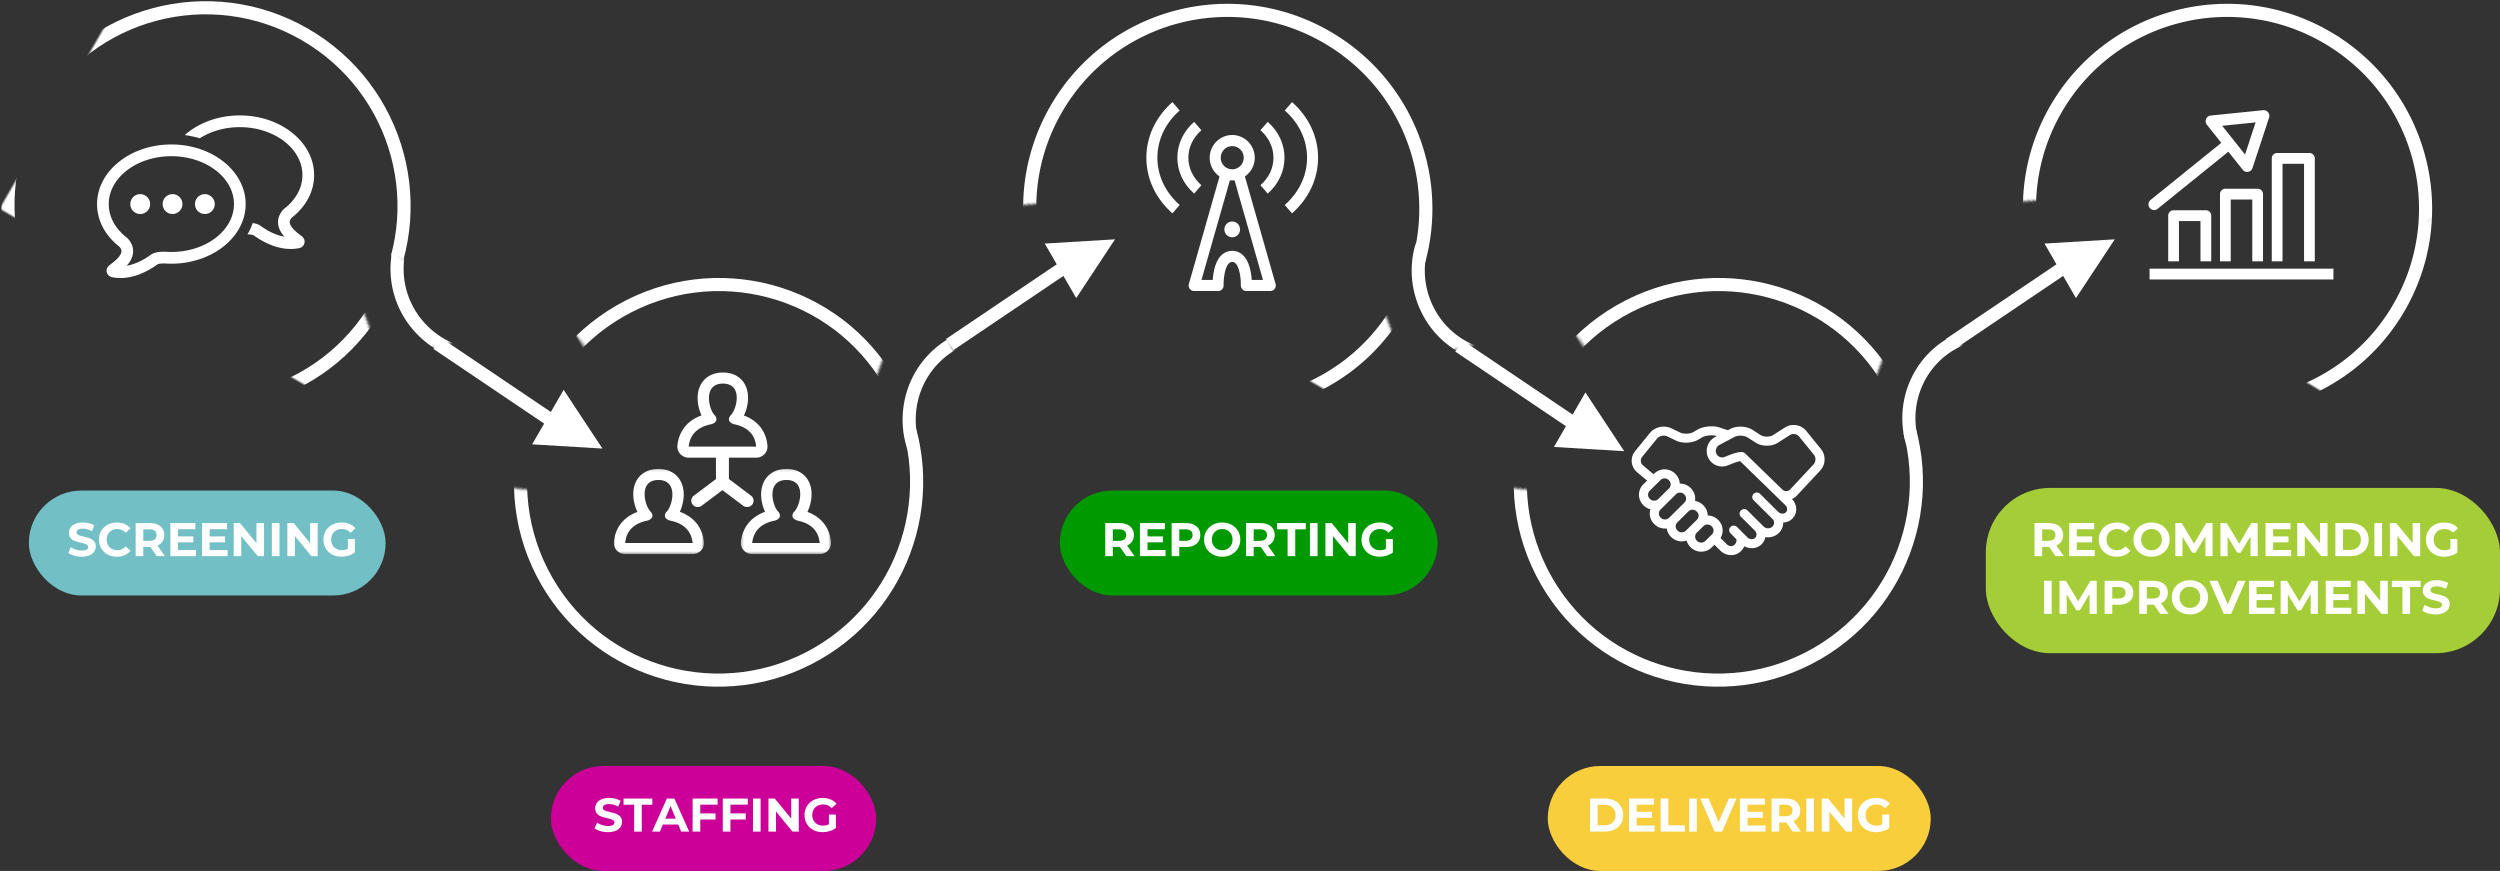 <svg width="953" height="332" xmlns="http://www.w3.org/2000/svg" xmlns:xlink="http://www.w3.org/1999/xlink"><rect width="100%" height="100%" fill="#333333" stroke="none"/><defs><path id="a" d="M0 .12h34.362v32.466H0z"/><path id="c" d="M.243.12h34.361v32.466H.244z"/><path d="M243.29 61.312l1.63 19.577 71.03 76.166 45.406-37.894-39.25-53.355-76.045-2.207c-15.194-1.949-23.14-2.924-23.838-2.924-.458 0-7.14 6.573-20.045 19.719-4.486 4.57-12.908 13.212-25.265 25.926l-3.96 25.749 10.932 52.801 14.26 28.293c26.961 9.107 42.015 14.16 45.16 15.162 4.719 1.502 60.922 2.91 63.928 2.91 3.007 0 32.049-31.15 34.858-32.784 1.873-1.088 6.173-11.143 12.9-30.163l-39.88-6.39c-69.009-28.078-105.52-43.233-109.534-45.462-6.228-3.46-13.702-9.34-14.622-10.386-4.364-4.967 13.081-19.88 52.335-44.738z" id="e"/><path id="g" d="M325.275 138.523l8.697 3.983 27.39-24.835-20-28.874-17.979 16.4z"/><path d="M436.894-42.507l3.862 19.71 69.299 75.167 45.405-37.895-39.25-53.355-76.044-2.206c-15.195-1.95-23.141-2.924-23.839-2.924-.458 0-7.14 6.573-20.045 19.718-4.486 4.57-12.908 13.212-25.265 25.927l-3.96 25.748 10.932 52.802 14.26 28.292c26.961 9.107 42.015 14.161 45.16 15.162 4.719 1.502 60.922 2.91 63.928 2.91 3.007 0 32.049-31.15 34.858-32.783 1.873-1.089 6.173-11.143 12.9-30.163l-39.88-6.39c-69.253-28.99-105.886-44.6-109.9-46.829-6.228-3.46-13.702-9.339-14.622-10.386-4.364-4.966 13.036-19.135 52.201-42.505z" id="i"/><path id="k" d="M519.379 94.428l8.697-6.017 27.39-14.834V42.702l-44.979-.6z"/><path d="M624.394 61.312l1.63 19.577 71.03 76.166 45.406-37.894-39.25-53.355-76.044-2.207c-15.195-1.949-23.141-2.924-23.839-2.924-.458 0-7.14 6.573-20.045 19.719-4.486 4.57-12.908 13.212-25.265 25.926l-3.96 25.749 10.932 52.801 14.26 28.293c26.961 9.107 42.015 14.16 45.16 15.162 4.719 1.502 60.922 2.91 63.928 2.91 3.007 0 32.049-31.15 34.858-32.784 1.873-1.088 6.173-11.143 12.9-30.163l-39.88-6.39c-69.009-28.078-105.52-43.233-109.534-45.462-6.228-3.46-13.702-9.34-14.622-10.386-4.364-4.967 13.081-19.88 52.335-44.738z" id="m"/><path id="o" d="M706.379 138.523l8.697-16.017 27.39-4.835V72.797l-37.979 32.4z"/><path d="M817.998-42.507l3.862 19.71 58.729 70.64 37.105 41.797 18.87-75.165-39.25-53.355-76.044-2.206c-15.195-1.95-23.141-2.924-23.839-2.924-.458 0-7.14 6.573-20.045 19.718-4.486 4.57-12.908 13.212-25.264 25.927l-3.96 25.748 10.931 52.802 14.26 28.292c26.962 9.107 42.015 14.161 45.16 15.162 4.719 1.502 60.922 2.91 63.928 2.91 3.007 0 32.049-31.15 34.858-32.783 1.117-.649-14.347-26.805-39.75-42.167-38.54-23.307-93.501-39.199-97.13-41.215-6.228-3.46-13.702-9.339-14.621-10.386-4.365-4.966 13.036-19.135 52.2-42.505z" id="q"/><path d="M59.413-17.27l61.142 68.64 45.405-37.895-39.25-53.355-76.044-2.206c-15.195-1.95-23.141-2.924-23.839-2.924-.458 0-7.14 6.573-20.045 19.718C2.296-20.722-6.126-12.08-18.483.635l-3.96 25.748 10.932 52.802 14.26 28.292c26.961 9.107 42.015 14.161 45.16 15.162 4.719 1.502 60.922 2.91 63.928 2.91 3.007 0 32.049-31.15 34.858-32.783 1.873-1.089 6.173-11.143 12.9-30.163l-39.88-6.39C73.43 36.879 48.28 26.097 44.265 23.868c-6.227-3.46 9.386-13.617 8.466-14.664-4.364-4.967-2.137-13.791 6.682-26.474z" id="s"/><path id="u" d="M149.879 113.428l8.697-43.017 2.39 4.166 2-29.875-41.979 21.4z"/></defs><g transform="translate(11 38)" fill="none" fill-rule="evenodd"><g transform="translate(223 140.63)"><mask id="b" fill="#fff"><use xlink:href="#a"/></mask><path d="M4.324 28.362c.515-6.033 5.221-7.909 8.585-8.56l-.014-.005c2.623-.911 1.729-2.569 1.322-3.185-.073-.07-.15-.14-.222-.207-2.34-2.365-4.694-12.06 2.986-12.06 7.687 0 5.468 9.695 3.17 12.06l-.225.207c-.396.616-1.265 2.274 1.352 3.184 3.379.638 8.153 2.504 8.76 8.566H4.324zM25.15 16.471c1.454-3.12 2.165-7.533.615-11.057C24.285 2.05 21.083.121 16.98.121c-4.093 0-7.276 1.921-8.733 5.275-1.538 3.543-.77 7.984.738 11.116C3.7 18.467.483 22.532.016 28.01a4.157 4.157 0 0 0 1.126 3.21 4.37 4.37 0 0 0 3.182 1.365h25.714c1.22 0 2.384-.503 3.203-1.387a4.166 4.166 0 0 0 1.1-3.248c-.55-5.493-3.846-9.554-9.191-11.48z" fill="#FFF" mask="url(#b)"/></g><g transform="translate(271.176 140.63)"><mask id="d" fill="#fff"><use xlink:href="#c"/></mask><path d="M4.566 28.362c.608-6.062 5.381-7.928 8.761-8.566 2.616-.91 1.748-2.568 1.351-3.184l-.226-.207c-2.297-2.365-4.515-12.06 3.171-12.06 7.68 0 5.326 9.695 2.986 12.06-.07.068-.148.138-.221.207-.408.616-1.3 2.274 1.322 3.185l-.014.005c3.364.651 8.07 2.527 8.585 8.56H4.566zm21.052-11.85c1.508-3.132 2.277-7.573.738-11.116C24.899 2.042 21.717.121 17.623.121c-4.102 0-7.304 1.928-8.784 5.294-1.549 3.523-.837 7.936.617 11.056C4.11 18.397.813 22.458.264 27.95a4.161 4.161 0 0 0 1.1 3.248 4.367 4.367 0 0 0 3.202 1.387h25.715c1.21 0 2.362-.495 3.183-1.365a4.166 4.166 0 0 0 1.126-3.21c-.468-5.478-3.686-9.544-8.972-11.5z" fill="#FFF" mask="url(#d)"/></g><path d="M260.293 123.676c2.617-.911 1.748-2.567 1.352-3.185a18.113 18.113 0 0 1-.226-.207c-2.298-2.365-4.515-12.06 3.17-12.06 7.68 0 5.327 9.695 2.987 12.06-.071.07-.149.14-.223.207-.407.618-1.3 2.275 1.323 3.186l-.015.005c3.365.652 8.071 2.527 8.587 8.56h-25.716c.607-6.063 5.381-7.929 8.761-8.566m-8.76 12.79h10.387v8.14l-8.438 6.35a2.376 2.376 0 0 0-.449 3.386c.486.618 1.218.94 1.958.94a2.49 2.49 0 0 0 1.506-.502l7.894-5.94 7.893 5.94c.45.338.98.5 1.506.5.74 0 1.472-.321 1.958-.94a2.374 2.374 0 0 0-.448-3.384l-8.439-6.351v-8.14h10.387a4.358 4.358 0 0 0 3.18-1.364 4.163 4.163 0 0 0 1.127-3.211c-.467-5.477-3.685-9.544-8.97-11.5 1.508-3.13 2.276-7.571.737-11.115-1.455-3.353-4.639-5.275-8.732-5.275-4.103 0-7.305 1.93-8.785 5.294-1.549 3.525-.837 7.937.617 11.057-5.345 1.926-8.642 5.986-9.192 11.479a4.164 4.164 0 0 0 1.1 3.249 4.37 4.37 0 0 0 3.202 1.386" fill="#FFF"/><g fill="#FFF"><path d="M444.2 35.797l2.768-3.19c-3.2-2.82-4.96-6.543-4.96-10.484 0-3.94 1.76-7.662 4.959-10.483l-2.768-3.188c-4.123 3.638-6.393 8.494-6.393 13.672 0 5.18 2.271 10.035 6.394 13.673m28.053-27.345l-2.767 3.188c3.198 2.821 4.96 6.543 4.96 10.484 0 3.94-1.762 7.663-4.96 10.484l2.767 3.189c4.125-3.638 6.395-8.494 6.395-13.673s-2.27-10.035-6.395-13.672"/><path d="M430.202 22.124c0-6.781 3.017-13.178 8.498-18.011L435.933.925c-6.406 5.65-9.933 13.178-9.933 21.2 0 8.021 3.527 15.55 9.933 21.2l2.767-3.188c-5.48-4.833-8.498-11.23-8.498-18.013m51.314-21.2l-2.767 3.188c5.48 4.834 8.497 11.231 8.497 18.012 0 6.783-3.017 13.18-8.497 18.013l2.767 3.188c6.405-5.65 9.932-13.18 9.932-21.201 0-8.02-3.527-15.55-9.932-21.2M458.725 46.44a2.995 2.995 0 0 0-2.986 3.007c0 1.663 1.336 3.01 2.986 3.01 1.648 0 2.984-1.347 2.984-3.01 0-1.662-1.336-3.008-2.984-3.008"/><path d="M466.153 68.702c-.171-2.603-.817-6.835-3.124-9.225-1.169-1.212-2.657-1.851-4.304-1.851-1.648 0-3.136.64-4.306 1.85-2.306 2.391-2.95 6.623-3.122 9.226h-4.288L457.84 30.73a8.717 8.717 0 0 0 1.767 0l10.832 37.972h-4.287zm-7.428-50.996c2.415 0 4.38 1.982 4.38 4.417 0 2.436-1.965 4.417-4.38 4.417-2.417 0-4.382-1.98-4.382-4.417 0-2.435 1.965-4.417 4.382-4.417zm4.838 11.559a8.67 8.67 0 0 0 3.745-7.142c0-4.77-3.85-8.653-8.583-8.653-4.734 0-8.585 3.883-8.585 8.653a8.667 8.667 0 0 0 3.746 7.142l-11.685 40.97a2.128 2.128 0 0 0 .34 1.859 2.093 2.093 0 0 0 1.678.844h9.124c.567 0 1.11-.23 1.506-.64.396-.41.61-.964.595-1.536-.043-1.582.229-6.51 1.986-8.331.38-.395.78-.569 1.295-.569.514 0 .912.174 1.291.567 1.562 1.613 2.05 5.97 1.991 8.333a2.123 2.123 0 0 0 .594 1.536c.395.41.939.64 1.506.64h9.123c.66 0 1.281-.312 1.678-.844.397-.53.524-1.22.34-1.86l-11.685-40.97z"/></g><path d="M831.92 61.61V44.203c0-1.14-.917-2.063-2.047-2.063h-12.307a2.054 2.054 0 0 0-2.046 2.063V61.61h4.094V46.265h8.21V61.61h4.097zm19.738 0V36.006c0-1.14-.916-2.063-2.046-2.063h-12.307c-1.13 0-2.046.923-2.046 2.063V61.61h4.095V38.07h8.21v23.54h4.094zm7.435-37.168h8.211V61.61h4.093V22.379a2.054 2.054 0 0 0-2.047-2.063h-12.304c-1.13 0-2.049.924-2.049 2.063v39.232h4.096V24.44zM808.41 68.53h70.095v-4.125h-70.094zm40.427-59.873l-4.02 12.245-4.359-5.472s0-.002-.002-.003l-.002-.002-4.359-5.473 12.742-1.295zm-38.685 33.414c.473 0 .949-.156 1.345-.477l26.949-21.765 5.491 6.895a2.146 2.146 0 0 0 2.06.777 2.155 2.155 0 0 0 1.661-1.452l6.308-19.203a2.184 2.184 0 0 0-.364-2.036 2.143 2.143 0 0 0-1.896-.8l-19.982 2.032a2.155 2.155 0 0 0-1.77 1.317 2.182 2.182 0 0 0 .307 2.194l5.492 6.895-26.948 21.765a2.178 2.178 0 0 0-.331 3.047 2.14 2.14 0 0 0 1.678.81zm-129.804 96.931l-8.923 9.56c-.4.428-.94.664-1.52.664a2.08 2.08 0 0 1-1.453-.593l-4.134-4.015-.36-.352-.008-.006-9.645-9.37c-.396-.385-.934-.58-1.597-.58-1.434 0-3.756.872-4.433 1.139l-1.977.78c-1.112.439-2.501-.144-2.969-1.211l-.073-.166c-.502-1.148.014-2.614 1.126-3.204l5.828-3.095c.573-.303 1.392-.477 2.247-.477 1.047 0 2.07.255 2.737.684l3.089 1.986c1.155.744 2.663 1.153 4.245 1.153 1.576 0 3.08-.407 4.233-1.146l4.573-2.93a2.53 2.53 0 0 1 1.373-.385c.83 0 1.608.348 2.084.934l5.683 6.992c.81.997.752 2.697-.126 3.638zm-10.594 18.315c-.745.713-2.09.606-2.94-.23l-6.875-6.838a1.736 1.736 0 0 0-.896-.475 1.755 1.755 0 0 0-1.56.469 1.702 1.702 0 0 0-.007 2.43l6.87 6.832a.358.358 0 0 0 .019.018l.32.318c.4.398.613.92.602 1.47-.012.55-.249 1.061-.717 1.488-.897.82-2.385.79-3.249-.067l-5.446-5.408-.768-.762a1.743 1.743 0 0 0-.272-.22 1.739 1.739 0 0 0-.843-.275c-.038-.002-.075-.01-.112-.01-.046 0-.092.008-.138.012-.065.005-.13.007-.194.02a1.714 1.714 0 0 0-.565.218c-.02.011-.04.018-.06.03-.015.01-.028.025-.042.036-.08.055-.16.113-.23.184a1.67 1.67 0 0 0-.265.345c-.254.425-.306.93-.159 1.391.081.254.216.493.418.695l5.267 5.231c.433.432.68 1.007.674 1.579-.006.487-.192.93-.525 1.246-.766.732-2.125.635-2.967-.208l-3.956-3.96a1.736 1.736 0 0 0-.206-.168c-.02-.016-.04-.036-.062-.051-.06-.04-.125-.069-.189-.1-.038-.02-.074-.044-.112-.06-.052-.021-.105-.033-.158-.047-.055-.018-.108-.039-.164-.05-.04-.008-.08-.007-.119-.014-.07-.008-.142-.02-.214-.02-.03 0-.06.006-.09.008-.08.003-.162.006-.242.02-.024.006-.048.016-.072.022-.085.019-.169.04-.25.071-.023.01-.045.024-.068.034-.08.037-.16.073-.235.122-.04.025-.076.06-.115.09-.052.04-.107.077-.156.124 0 0 0 .002-.002.003 0 0-.002 0-.003.002-.05.05-.09.106-.134.16-.028.035-.062.068-.087.105-.043.062-.074.13-.108.196-.016.034-.04.066-.054.102-.028.067-.044.136-.063.205-.011.038-.027.073-.035.112-.013.063-.015.128-.02.193-.005.045-.014.089-.015.135 0 .057.01.113.015.169.005.054.005.108.015.16.01.053.03.104.044.156.017.055.027.11.05.163.022.057.055.111.085.166.023.044.041.092.07.134.042.065.095.122.147.182.025.028.044.06.072.087l.002.003.002.002.042.044 2.026 2.042c.411.415.271 1.476-.53 2.274a1.854 1.854 0 0 1-1.318.523h-.002c-.59 0-1.175-.246-1.608-.675l-2.416-2.39a5.533 5.533 0 0 0 .808-2.883c0-1.5-.587-2.907-1.657-3.965l-.124-.122a5.646 5.646 0 0 0-3.915-1.633 5.548 5.548 0 0 0-1.65-3.875l-.13-.129a5.635 5.635 0 0 0-3.059-1.553 5.534 5.534 0 0 0-1.578-4.841l-.128-.128a5.658 5.658 0 0 0-4.005-1.637c-.032 0-.064.005-.096.005a5.55 5.55 0 0 0-1.64-3.666l-.13-.127a5.656 5.656 0 0 0-4.005-1.638 5.66 5.66 0 0 0-4.004 1.637l-.224.222-4.056-3.425c-.923-.778-1.06-2.228-.3-3.163l5.684-6.993c.848-1.044 2.66-1.446 3.878-.86l3.39 1.629c2.461 1.182 6.213 1.003 8.546-.41l1.193-.721c1.42-.858 4.048-1.158 5.626-.641l.16.051-.705.374c-2.684 1.425-3.883 4.834-2.673 7.597l.072.166c.915 2.09 3.009 3.44 5.334 3.44.729 0 1.438-.134 2.111-.399l1.977-.78c1.27-.5 2.247-.753 2.774-.849.622.606 1.729 1.68 2.859 2.778l6.793 6.6 7.572 7.387c.442.431.694 1.004.69 1.571-.001.329-.09.8-.495 1.188zm-33.792 10.913l-.127-.124a2.152 2.152 0 0 1 0-3.063l2.5-2.474c.41-.406.96-.63 1.548-.63.588 0 1.138.224 1.55.633l.126.124c.41.406.637.95.637 1.531 0 .582-.227 1.125-.637 1.533l-2.5 2.471c-.821.812-2.273.814-3.097 0zm-7.428-3.922l-.126-.123a2.15 2.15 0 0 1-.01-3.049l4.259-4.215a2.181 2.181 0 0 1 1.531-.617c.588 0 1.137.224 1.547.629l.13.128a2.152 2.152 0 0 1 0 3.063l-4.232 4.187c-.822.812-2.27.816-3.1-.003zm-6.404-4.896l-.127-.127a2.15 2.15 0 0 1-.001-3.062l1.464-1.45c.031-.029.065-.055.095-.085l4.125-4.08c.03-.03.054-.06.082-.091l.107-.107c.41-.405.96-.628 1.548-.628a2.18 2.18 0 0 1 1.546.628l.13.128c.41.406.637.95.637 1.532a2.14 2.14 0 0 1-.638 1.532l-.883.874c-.01.01-.022.017-.032.027l-4.23 4.188-.026.027-.7.693c-.822.814-2.278.814-3.097.001zm-4.25-7.281a2.154 2.154 0 0 1 0-3.063l4.125-4.082c.411-.406.96-.63 1.547-.63.589 0 1.137.224 1.548.63l.129.127a2.15 2.15 0 0 1 .04 3.015l-4.208 4.165c-.829.773-2.243.766-3.054-.037l-.127-.125zm65.3-18.921l-5.682-6.992c-1.129-1.389-2.92-2.218-4.79-2.218a6.033 6.033 0 0 0-3.264.937l-4.572 2.93c-1.18.757-3.518.755-4.697-.003l-3.086-1.986c-1.245-.8-2.89-1.24-4.632-1.24-1.452 0-2.796.306-3.89.886l-.903.48-3.288-1.077c-2.521-.823-6.267-.395-8.53.975l-1.193.722c-1.327.803-3.814.922-5.214.249l-3.39-1.63c-2.68-1.288-6.24-.498-8.105 1.798l-5.683 6.994c-1.941 2.385-1.604 5.944.753 7.932l3.847 3.248-1.437 1.422a5.568 5.568 0 0 0 .003 7.927l.125.124a5.62 5.62 0 0 0 2.577 1.452 5.566 5.566 0 0 0 1.416 5.576l.129.127a5.655 5.655 0 0 0 4.684 1.592 5.554 5.554 0 0 0 1.597 3.183l.125.123a5.652 5.652 0 0 0 4.005 1.637c.639 0 1.26-.11 1.845-.308a5.56 5.56 0 0 0 1.449 2.467l.127.126a5.655 5.655 0 0 0 4.004 1.636c1.516 0 2.939-.58 4.006-1.637l1.01-.999 2.294 2.268a5.83 5.83 0 0 0 4.065 1.681h.007c1.441-.002 2.783-.548 3.776-1.536a6.045 6.045 0 0 0 1.265-1.84c.881.489 1.858.74 2.826.74 1.355 0 2.691-.483 3.713-1.456a5.086 5.086 0 0 0 1.496-2.783 5.94 5.94 0 0 0 5.01-1.457 5.398 5.398 0 0 0 1.782-3.896c.002-.06-.005-.12-.006-.18 1.253-.059 2.47-.515 3.412-1.412a5.028 5.028 0 0 0 1.557-3.643c.01-1.443-.586-2.868-1.63-3.938a5.557 5.557 0 0 0 1.884-1.318l8.923-9.56c2.063-2.21 2.187-5.779.28-8.123z" fill="#FFF"/><g fill="#FFF"><path d="M103.422 51.573c-1.14-.863-3.805-2.884-3.972-4.74-.035-.382.008-.978.737-1.824 5.518-4.308 8.554-10.083 8.554-16.286C108.74 16.193 96.037 6 80.42 6c-8.324 0-15.82 2.895-21.007 7.496 1.978.26 3.894.67 5.734 1.215 4.143-2.643 9.468-4.24 15.272-4.24 13.16 0 23.867 8.189 23.867 18.252 0 4.84-2.477 9.409-6.975 12.864a2.249 2.249 0 0 0-.285.262c-1.88 2.048-2.132 4.06-2.013 5.385.176 1.963 1.217 3.644 2.423 4.993-3.613-.623-6.899-2.53-9.176-4.175-.719-.521-1.718-.854-2.94-1.027a23.902 23.902 0 0 1-1.98 4.33h.032c1.46 0 2.147.237 2.285.325 4.734 3.42 9.625 5.227 14.145 5.227 1.047 0 2.091-.096 3.07-.279 1.04-.18 1.861-.864 2.142-1.788.274-.91 0-1.873-.733-2.572a12.14 12.14 0 0 0-.86-.695"/><path d="M54.32 58.044c-.636 0-1.268-.023-1.893-.062-.058-.003-.12-.002-.177-.003-.2-.01-.509-.023-.885-.023-2.172 0-3.816.394-4.883 1.168-2.283 1.646-5.567 3.554-9.18 4.176 1.207-1.35 2.246-3.03 2.423-4.991.119-1.327-.132-3.338-2.01-5.387a2.385 2.385 0 0 0-.286-.26c-4.499-3.457-6.975-8.025-6.975-12.867 0-10.063 10.706-18.25 23.865-18.25 13.162 0 23.87 8.187 23.87 18.25 0 10.062-10.708 18.25-23.87 18.25m0-40.974C38.704 17.071 26 27.266 26 39.795c0 6.203 3.035 11.98 8.553 16.286.727.846.77 1.443.736 1.824-.166 1.858-2.834 3.879-3.973 4.742-.4.302-.7.542-.853.69-.738.702-1.012 1.666-.738 2.575.278.922 1.097 1.608 2.108 1.783a16.86 16.86 0 0 0 3.104.285c4.516 0 9.407-1.806 14.142-5.224.142-.091.828-.328 2.286-.328.429 0 .732.021.763.023.079.008.156.012.234.008a35.2 35.2 0 0 0 1.957.057c15.618 0 28.324-10.192 28.324-22.721 0-12.53-12.706-22.724-28.324-22.724"/><path d="M42.447 36.008a3.778 3.778 0 0 0-3.77 3.787 3.779 3.779 0 0 0 3.77 3.787 3.781 3.781 0 0 0 3.773-3.787 3.78 3.78 0 0 0-3.773-3.787m12.324 0a3.778 3.778 0 0 0-3.77 3.787 3.778 3.778 0 0 0 3.77 3.787c2.082 0 3.769-1.696 3.769-3.787s-1.687-3.787-3.769-3.787m12.325 0a3.777 3.777 0 0 0-3.77 3.787 3.778 3.778 0 0 0 3.77 3.787 3.78 3.78 0 0 0 3.77-3.787 3.78 3.78 0 0 0-3.77-3.787"/></g><rect fill="#72BFC5" y="149" width="136" height="40" rx="20"/><path d="M20.167 174.216a10.31 10.31 0 0 1-2.889-.405c-.93-.27-1.677-.621-2.241-1.053l.99-2.196c.54.396 1.182.714 1.926.954s1.488.36 2.232.36c.828 0 1.44-.123 1.836-.369.396-.246.594-.573.594-.981 0-.3-.117-.549-.351-.747a2.66 2.66 0 0 0-.9-.477c-.366-.12-.861-.252-1.485-.396-.96-.228-1.746-.456-2.358-.684a3.831 3.831 0 0 1-1.575-1.098c-.438-.504-.657-1.176-.657-2.016 0-.732.198-1.395.594-1.989.396-.594.993-1.065 1.791-1.413.798-.348 1.773-.522 2.925-.522.804 0 1.59.096 2.358.288.768.192 1.44.468 2.016.828l-.9 2.214c-1.164-.66-2.328-.99-3.492-.99-.816 0-1.419.132-1.809.396-.39.264-.585.612-.585 1.044 0 .432.225.753.675.963.45.21 1.137.417 2.061.621.96.228 1.746.456 2.358.684a3.905 3.905 0 0 1 1.575 1.08c.438.492.657 1.158.657 1.998a3.44 3.44 0 0 1-.603 1.971c-.402.594-1.005 1.065-1.809 1.413-.804.348-1.782.522-2.934.522zm13.374 0c-1.284 0-2.445-.279-3.483-.837a6.247 6.247 0 0 1-2.448-2.322c-.594-.99-.891-2.109-.891-3.357 0-1.248.297-2.367.891-3.357a6.247 6.247 0 0 1 2.448-2.322c1.038-.558 2.205-.837 3.501-.837 1.092 0 2.079.192 2.961.576a5.93 5.93 0 0 1 2.223 1.656l-1.872 1.728c-.852-.984-1.908-1.476-3.168-1.476-.78 0-1.476.171-2.088.513a3.647 3.647 0 0 0-1.431 1.431c-.342.612-.513 1.308-.513 2.088s.171 1.476.513 2.088a3.647 3.647 0 0 0 1.431 1.431c.612.342 1.308.513 2.088.513 1.26 0 2.316-.498 3.168-1.494l1.872 1.728a5.835 5.835 0 0 1-2.232 1.674c-.888.384-1.878.576-2.97.576zM48.733 174l-2.43-3.51h-2.682V174h-2.916v-12.6h5.454c1.116 0 2.085.186 2.907.558.822.372 1.455.9 1.899 1.584.444.684.666 1.494.666 2.43 0 .936-.225 1.743-.675 2.421-.45.678-1.089 1.197-1.917 1.557l2.826 4.05h-3.132zm-.054-8.028c0-.708-.228-1.251-.684-1.629-.456-.378-1.122-.567-1.998-.567h-2.376v4.392h2.376c.876 0 1.542-.192 1.998-.576.456-.384.684-.924.684-1.62zm15.012 5.688V174h-9.756v-12.6h9.522v2.34h-6.624v2.736h5.85v2.268h-5.85v2.916h6.858zm12.078 0V174h-9.756v-12.6h9.522v2.34h-6.624v2.736h5.85v2.268h-5.85v2.916h6.858zm13.878-10.26V174h-2.394l-6.282-7.65V174h-2.88v-12.6h2.412l6.264 7.65v-7.65h2.88zm2.988 0h2.916V174h-2.916v-12.6zm17.46 0V174h-2.394l-6.282-7.65V174h-2.88v-12.6h2.412l6.264 7.65v-7.65h2.88zm11.502 6.102h2.664v5.112a7.611 7.611 0 0 1-2.376 1.188c-.9.276-1.806.414-2.718.414-1.308 0-2.484-.279-3.528-.837a6.23 6.23 0 0 1-2.457-2.322c-.594-.99-.891-2.109-.891-3.357 0-1.248.297-2.367.891-3.357a6.2 6.2 0 0 1 2.475-2.322c1.056-.558 2.244-.837 3.564-.837 1.104 0 2.106.186 3.006.558.9.372 1.656.912 2.268 1.62l-1.872 1.728c-.9-.948-1.986-1.422-3.258-1.422-.804 0-1.518.168-2.142.504-.624.336-1.11.81-1.458 1.422-.348.612-.522 1.314-.522 2.106 0 .78.174 1.476.522 2.088a3.692 3.692 0 0 0 1.449 1.431c.618.342 1.323.513 2.115.513.84 0 1.596-.18 2.268-.54v-3.69z" fill="#FFF" fill-rule="nonzero"/><rect fill="#C09" x="199" y="254" width="124" height="40" rx="20"/><path d="M220.771 279.216a10.31 10.31 0 0 1-2.889-.405c-.93-.27-1.677-.621-2.241-1.053l.99-2.196c.54.396 1.182.714 1.926.954s1.488.36 2.232.36c.828 0 1.44-.123 1.836-.369.396-.246.594-.573.594-.981 0-.3-.117-.549-.351-.747a2.66 2.66 0 0 0-.9-.477c-.366-.12-.861-.252-1.485-.396-.96-.228-1.746-.456-2.358-.684a3.831 3.831 0 0 1-1.575-1.098c-.438-.504-.657-1.176-.657-2.016 0-.732.198-1.395.594-1.989.396-.594.993-1.065 1.791-1.413.798-.348 1.773-.522 2.925-.522.804 0 1.59.096 2.358.288.768.192 1.44.468 2.016.828l-.9 2.214c-1.164-.66-2.328-.99-3.492-.99-.816 0-1.419.132-1.809.396-.39.264-.585.612-.585 1.044 0 .432.225.753.675.963.45.21 1.137.417 2.061.621.96.228 1.746.456 2.358.684a3.905 3.905 0 0 1 1.575 1.08c.438.492.657 1.158.657 1.998a3.44 3.44 0 0 1-.603 1.971c-.402.594-1.005 1.065-1.809 1.413-.804.348-1.782.522-2.934.522zm9.954-10.44h-4.032V266.4h10.98v2.376h-4.032V279h-2.916v-10.224zm16.812 7.524h-5.85l-1.116 2.7h-2.988l5.616-12.6h2.88l5.634 12.6h-3.06l-1.116-2.7zm-.918-2.214l-1.998-4.824-1.998 4.824h3.996zm9.324-5.346v3.33h5.832v2.34h-5.832V279h-2.916v-12.6h9.522v2.34h-6.606zm11.502 0v3.33h5.832v2.34h-5.832V279h-2.916v-12.6h9.522v2.34h-6.606zm8.586-2.34h2.916V279h-2.916v-12.6zm17.46 0V279h-2.394l-6.282-7.65V279h-2.88v-12.6h2.412l6.264 7.65v-7.65h2.88zm11.502 6.102h2.664v5.112a7.611 7.611 0 0 1-2.376 1.188c-.9.276-1.806.414-2.718.414-1.308 0-2.484-.279-3.528-.837a6.23 6.23 0 0 1-2.457-2.322c-.594-.99-.891-2.109-.891-3.357 0-1.248.297-2.367.891-3.357a6.2 6.2 0 0 1 2.475-2.322c1.056-.558 2.244-.837 3.564-.837 1.104 0 2.106.186 3.006.558.9.372 1.656.912 2.268 1.62l-1.872 1.728c-.9-.948-1.986-1.422-3.258-1.422-.804 0-1.518.168-2.142.504-.624.336-1.11.81-1.458 1.422-.348.612-.522 1.314-.522 2.106 0 .78.174 1.476.522 2.088a3.692 3.692 0 0 0 1.449 1.431c.618.342 1.323.513 2.115.513.84 0 1.596-.18 2.268-.54v-3.69z" fill="#FFF" fill-rule="nonzero"/><rect fill="#F9CE3D" x="579" y="254" width="146" height="40" rx="20"/><path d="M595.102 266.4h5.724c1.368 0 2.577.261 3.627.783 1.05.522 1.866 1.257 2.448 2.205.582.948.873 2.052.873 3.312 0 1.26-.291 2.364-.873 3.312-.582.948-1.398 1.683-2.448 2.205s-2.259.783-3.627.783h-5.724v-12.6zm5.58 10.206c1.26 0 2.265-.351 3.015-1.053s1.125-1.653 1.125-2.853c0-1.2-.375-2.151-1.125-2.853-.75-.702-1.755-1.053-3.015-1.053h-2.664v7.812h2.664zm19.044.054V279h-9.756v-12.6h9.522v2.34h-6.624v2.736h5.85v2.268h-5.85v2.916h6.858zm2.322-10.26h2.916v10.224h6.318V279h-9.234v-12.6zm10.872 0h2.916V279h-2.916v-12.6zm18.018 0l-5.454 12.6h-2.88l-5.436-12.6h3.15l3.834 9 3.888-9h2.898zm11.07 10.26V279h-9.756v-12.6h9.522v2.34h-6.624v2.736H661v2.268h-5.85v2.916h6.858zm10.35 2.34l-2.43-3.51h-2.682V279h-2.916v-12.6h5.454c1.116 0 2.085.186 2.907.558.822.372 1.455.9 1.899 1.584.444.684.666 1.494.666 2.43 0 .936-.225 1.743-.675 2.421-.45.678-1.089 1.197-1.917 1.557l2.826 4.05h-3.132zm-.054-8.028c0-.708-.228-1.251-.684-1.629-.456-.378-1.122-.567-1.998-.567h-2.376v4.392h2.376c.876 0 1.542-.192 1.998-.576.456-.384.684-.924.684-1.62zm5.256-4.572h2.916V279h-2.916v-12.6zm17.46 0V279h-2.394l-6.282-7.65V279h-2.88v-12.6h2.412l6.264 7.65v-7.65h2.88zm11.502 6.102h2.664v5.112a7.611 7.611 0 0 1-2.376 1.188c-.9.276-1.806.414-2.718.414-1.308 0-2.484-.279-3.528-.837a6.23 6.23 0 0 1-2.457-2.322c-.594-.99-.891-2.109-.891-3.357 0-1.248.297-2.367.891-3.357a6.2 6.2 0 0 1 2.475-2.322c1.056-.558 2.244-.837 3.564-.837 1.104 0 2.106.186 3.006.558.9.372 1.656.912 2.268 1.62l-1.872 1.728c-.9-.948-1.986-1.422-3.258-1.422-.804 0-1.518.168-2.142.504-.624.336-1.11.81-1.458 1.422-.348.612-.522 1.314-.522 2.106 0 .78.174 1.476.522 2.088a3.692 3.692 0 0 0 1.449 1.431c.618.342 1.323.513 2.115.513.84 0 1.596-.18 2.268-.54v-3.69z" fill="#FFF" fill-rule="nonzero"/><rect fill="#090" x="393" y="149" width="144" height="40" rx="20"/><path d="M418.344 174l-2.43-3.51h-2.682V174h-2.916v-12.6h5.454c1.116 0 2.085.186 2.907.558.822.372 1.455.9 1.899 1.584.444.684.666 1.494.666 2.43 0 .936-.225 1.743-.675 2.421-.45.678-1.089 1.197-1.917 1.557l2.826 4.05h-3.132zm-.054-8.028c0-.708-.228-1.251-.684-1.629-.456-.378-1.122-.567-1.998-.567h-2.376v4.392h2.376c.876 0 1.542-.192 1.998-.576.456-.384.684-.924.684-1.62zm15.012 5.688V174h-9.756v-12.6h9.522v2.34h-6.624v2.736h5.85v2.268h-5.85v2.916h6.858zm7.776-10.26c1.116 0 2.085.186 2.907.558.822.372 1.455.9 1.899 1.584.444.684.666 1.494.666 2.43 0 .924-.222 1.731-.666 2.421-.444.69-1.077 1.218-1.899 1.584-.822.366-1.791.549-2.907.549h-2.538V174h-2.916v-12.6h5.454zm-.162 6.75c.876 0 1.542-.189 1.998-.567.456-.378.684-.915.684-1.611 0-.708-.228-1.251-.684-1.629-.456-.378-1.122-.567-1.998-.567h-2.376v4.374h2.376zm13.986 6.066c-1.308 0-2.487-.282-3.537-.846a6.279 6.279 0 0 1-2.466-2.331c-.594-.99-.891-2.103-.891-3.339 0-1.236.297-2.349.891-3.339a6.279 6.279 0 0 1 2.466-2.331c1.05-.564 2.229-.846 3.537-.846 1.308 0 2.484.282 3.528.846a6.36 6.36 0 0 1 2.466 2.331c.6.99.9 2.103.9 3.339 0 1.236-.3 2.349-.9 3.339a6.36 6.36 0 0 1-2.466 2.331c-1.044.564-2.22.846-3.528.846zm0-2.484c.744 0 1.416-.171 2.016-.513a3.681 3.681 0 0 0 1.413-1.431c.342-.612.513-1.308.513-2.088s-.171-1.476-.513-2.088a3.681 3.681 0 0 0-1.413-1.431 3.998 3.998 0 0 0-2.016-.513c-.744 0-1.416.171-2.016.513-.6.342-1.071.819-1.413 1.431-.342.612-.513 1.308-.513 2.088s.171 1.476.513 2.088a3.681 3.681 0 0 0 1.413 1.431c.6.342 1.272.513 2.016.513zM472.02 174l-2.43-3.51h-2.682V174h-2.916v-12.6h5.454c1.116 0 2.085.186 2.907.558.822.372 1.455.9 1.899 1.584.444.684.666 1.494.666 2.43 0 .936-.225 1.743-.675 2.421-.45.678-1.089 1.197-1.917 1.557l2.826 4.05h-3.132zm-.054-8.028c0-.708-.228-1.251-.684-1.629-.456-.378-1.122-.567-1.998-.567h-2.376v4.392h2.376c.876 0 1.542-.192 1.998-.576.456-.384.684-.924.684-1.62zm7.866-2.196H475.8V161.4h10.98v2.376h-4.032V174h-2.916v-10.224zm8.514-2.376h2.916V174h-2.916v-12.6zm17.46 0V174h-2.394l-6.282-7.65V174h-2.88v-12.6h2.412l6.264 7.65v-7.65h2.88zm11.502 6.102h2.664v5.112a7.611 7.611 0 0 1-2.376 1.188c-.9.276-1.806.414-2.718.414-1.308 0-2.484-.279-3.528-.837a6.23 6.23 0 0 1-2.457-2.322c-.594-.99-.891-2.109-.891-3.357 0-1.248.297-2.367.891-3.357a6.2 6.2 0 0 1 2.475-2.322c1.056-.558 2.244-.837 3.564-.837 1.104 0 2.106.186 3.006.558.9.372 1.656.912 2.268 1.62l-1.872 1.728c-.9-.948-1.986-1.422-3.258-1.422-.804 0-1.518.168-2.142.504-.624.336-1.11.81-1.458 1.422-.348.612-.522 1.314-.522 2.106 0 .78.174 1.476.522 2.088a3.692 3.692 0 0 0 1.449 1.431c.618.342 1.323.513 2.115.513.84 0 1.596-.18 2.268-.54v-3.69z" fill="#FFF" fill-rule="nonzero"/><rect fill="#A5CD38" x="746" y="148" width="196" height="63" rx="24.5"/><path d="M772.577 174l-2.43-3.51h-2.682V174h-2.916v-12.6h5.454c1.116 0 2.085.186 2.907.558.822.372 1.455.9 1.899 1.584.444.684.666 1.494.666 2.43 0 .936-.225 1.743-.675 2.421-.45.678-1.089 1.197-1.917 1.557l2.826 4.05h-3.132zm-.054-8.028c0-.708-.228-1.251-.684-1.629-.456-.378-1.122-.567-1.998-.567h-2.376v4.392h2.376c.876 0 1.542-.192 1.998-.576.456-.384.684-.924.684-1.62zm15.012 5.688V174h-9.756v-12.6h9.522v2.34h-6.624v2.736h5.85v2.268h-5.85v2.916h6.858zm8.352 2.556c-1.284 0-2.445-.279-3.483-.837a6.247 6.247 0 0 1-2.448-2.322c-.594-.99-.891-2.109-.891-3.357 0-1.248.297-2.367.891-3.357a6.247 6.247 0 0 1 2.448-2.322c1.038-.558 2.205-.837 3.501-.837 1.092 0 2.079.192 2.961.576a5.93 5.93 0 0 1 2.223 1.656l-1.872 1.728c-.852-.984-1.908-1.476-3.168-1.476-.78 0-1.476.171-2.088.513a3.647 3.647 0 0 0-1.431 1.431c-.342.612-.513 1.308-.513 2.088s.171 1.476.513 2.088a3.647 3.647 0 0 0 1.431 1.431c.612.342 1.308.513 2.088.513 1.26 0 2.316-.498 3.168-1.494l1.872 1.728a5.835 5.835 0 0 1-2.232 1.674c-.888.384-1.878.576-2.97.576zm13.266 0c-1.308 0-2.487-.282-3.537-.846a6.279 6.279 0 0 1-2.466-2.331c-.594-.99-.891-2.103-.891-3.339 0-1.236.297-2.349.891-3.339a6.279 6.279 0 0 1 2.466-2.331c1.05-.564 2.229-.846 3.537-.846 1.308 0 2.484.282 3.528.846a6.36 6.36 0 0 1 2.466 2.331c.6.99.9 2.103.9 3.339 0 1.236-.3 2.349-.9 3.339a6.36 6.36 0 0 1-2.466 2.331c-1.044.564-2.22.846-3.528.846zm0-2.484c.744 0 1.416-.171 2.016-.513a3.681 3.681 0 0 0 1.413-1.431c.342-.612.513-1.308.513-2.088s-.171-1.476-.513-2.088a3.681 3.681 0 0 0-1.413-1.431 3.998 3.998 0 0 0-2.016-.513c-.744 0-1.416.171-2.016.513-.6.342-1.071.819-1.413 1.431-.342.612-.513 1.308-.513 2.088s.171 1.476.513 2.088a3.681 3.681 0 0 0 1.413 1.431c.6.342 1.272.513 2.016.513zM829.709 174l-.018-7.56-3.708 6.228h-1.314l-3.69-6.066V174h-2.736v-12.6h2.412l4.716 7.83 4.644-7.83h2.394l.036 12.6h-2.736zm17.19 0l-.018-7.56-3.708 6.228h-1.314l-3.69-6.066V174h-2.736v-12.6h2.412l4.716 7.83 4.644-7.83h2.394l.036 12.6h-2.736zm15.48-2.34V174h-9.756v-12.6h9.522v2.34h-6.624v2.736h5.85v2.268h-5.85v2.916h6.858zm13.878-10.26V174h-2.394l-6.282-7.65V174h-2.88v-12.6h2.412l6.264 7.65v-7.65h2.88zm2.988 0h5.724c1.368 0 2.577.261 3.627.783 1.05.522 1.866 1.257 2.448 2.205.582.948.873 2.052.873 3.312 0 1.26-.291 2.364-.873 3.312-.582.948-1.398 1.683-2.448 2.205s-2.259.783-3.627.783h-5.724v-12.6zm5.58 10.206c1.26 0 2.265-.351 3.015-1.053s1.125-1.653 1.125-2.853c0-1.2-.375-2.151-1.125-2.853-.75-.702-1.755-1.053-3.015-1.053h-2.664v7.812h2.664zm9.288-10.206h2.916V174h-2.916v-12.6zm17.46 0V174h-2.394l-6.282-7.65V174h-2.88v-12.6h2.412l6.264 7.65v-7.65h2.88zm11.502 6.102h2.664v5.112a7.611 7.611 0 0 1-2.376 1.188c-.9.276-1.806.414-2.718.414-1.308 0-2.484-.279-3.528-.837a6.23 6.23 0 0 1-2.457-2.322c-.594-.99-.891-2.109-.891-3.357 0-1.248.297-2.367.891-3.357a6.2 6.2 0 0 1 2.475-2.322c1.056-.558 2.244-.837 3.564-.837 1.104 0 2.106.186 3.006.558.9.372 1.656.912 2.268 1.62l-1.872 1.728c-.9-.948-1.986-1.422-3.258-1.422-.804 0-1.518.168-2.142.504-.624.336-1.11.81-1.458 1.422-.348.612-.522 1.314-.522 2.106 0 .78.174 1.476.522 2.088a3.692 3.692 0 0 0 1.449 1.431c.618.342 1.323.513 2.115.513.84 0 1.596-.18 2.268-.54v-3.69zM768.185 183.4h2.916V196h-2.916v-12.6zm17.37 12.6l-.018-7.56-3.708 6.228h-1.314l-3.69-6.066V196h-2.736v-12.6h2.412l4.716 7.83 4.644-7.83h2.394l.036 12.6h-2.736zm11.178-12.6c1.116 0 2.085.186 2.907.558.822.372 1.455.9 1.899 1.584.444.684.666 1.494.666 2.43 0 .924-.222 1.731-.666 2.421-.444.69-1.077 1.218-1.899 1.584-.822.366-1.791.549-2.907.549h-2.538V196h-2.916v-12.6h5.454zm-.162 6.75c.876 0 1.542-.189 1.998-.567.456-.378.684-.915.684-1.611 0-.708-.228-1.251-.684-1.629-.456-.378-1.122-.567-1.998-.567h-2.376v4.374h2.376zm15.912 5.85l-2.43-3.51h-2.682V196h-2.916v-12.6h5.454c1.116 0 2.085.186 2.907.558.822.372 1.455.9 1.899 1.584.444.684.666 1.494.666 2.43 0 .936-.225 1.743-.675 2.421-.45.678-1.089 1.197-1.917 1.557l2.826 4.05h-3.132zm-.054-8.028c0-.708-.228-1.251-.684-1.629-.456-.378-1.122-.567-1.998-.567h-2.376v4.392h2.376c.876 0 1.542-.192 1.998-.576.456-.384.684-.924.684-1.62zm11.358 8.244c-1.308 0-2.487-.282-3.537-.846a6.279 6.279 0 0 1-2.466-2.331c-.594-.99-.891-2.103-.891-3.339 0-1.236.297-2.349.891-3.339a6.279 6.279 0 0 1 2.466-2.331c1.05-.564 2.229-.846 3.537-.846 1.308 0 2.484.282 3.528.846a6.36 6.36 0 0 1 2.466 2.331c.6.99.9 2.103.9 3.339 0 1.236-.3 2.349-.9 3.339a6.36 6.36 0 0 1-2.466 2.331c-1.044.564-2.22.846-3.528.846zm0-2.484c.744 0 1.416-.171 2.016-.513a3.681 3.681 0 0 0 1.413-1.431c.342-.612.513-1.308.513-2.088s-.171-1.476-.513-2.088a3.681 3.681 0 0 0-1.413-1.431 3.998 3.998 0 0 0-2.016-.513c-.744 0-1.416.171-2.016.513-.6.342-1.071.819-1.413 1.431-.342.612-.513 1.308-.513 2.088s.171 1.476.513 2.088a3.681 3.681 0 0 0 1.413 1.431c.6.342 1.272.513 2.016.513zm21.204-10.332l-5.454 12.6h-2.88l-5.436-12.6h3.15l3.834 9 3.888-9h2.898zm11.07 10.26V196h-9.756v-12.6h9.522v2.34h-6.624v2.736h5.85v2.268h-5.85v2.916h6.858zm13.788 2.34l-.018-7.56-3.708 6.228h-1.314l-3.69-6.066V196h-2.736v-12.6h2.412l4.716 7.83 4.644-7.83h2.394l.036 12.6h-2.736zm15.48-2.34V196h-9.756v-12.6h9.522v2.34h-6.624v2.736h5.85v2.268h-5.85v2.916h6.858zm13.878-10.26V196h-2.394l-6.282-7.65V196h-2.88v-12.6h2.412l6.264 7.65v-7.65h2.88zm5.598 2.376h-4.032V183.4h10.98v2.376h-4.032V196h-2.916v-10.224zm12.654 10.44a10.31 10.31 0 0 1-2.889-.405c-.93-.27-1.677-.621-2.241-1.053l.99-2.196c.54.396 1.182.714 1.926.954s1.488.36 2.232.36c.828 0 1.44-.123 1.836-.369.396-.246.594-.573.594-.981 0-.3-.117-.549-.351-.747a2.66 2.66 0 0 0-.9-.477c-.366-.12-.861-.252-1.485-.396-.96-.228-1.746-.456-2.358-.684a3.831 3.831 0 0 1-1.575-1.098c-.438-.504-.657-1.176-.657-2.016 0-.732.198-1.395.594-1.989.396-.594.993-1.065 1.791-1.413.798-.348 1.773-.522 2.925-.522.804 0 1.59.096 2.358.288.768.192 1.44.468 2.016.828l-.9 2.214c-1.164-.66-2.328-.99-3.492-.99-.816 0-1.419.132-1.809.396-.39.264-.585.612-.585 1.044 0 .432.225.753.675.963.45.21 1.137.417 2.061.621.96.228 1.746.456 2.358.684a3.905 3.905 0 0 1 1.575 1.08c.438.492.657 1.158.657 1.998a3.44 3.44 0 0 1-.603 1.971c-.402.594-1.005 1.065-1.809 1.413-.804.348-1.782.522-2.934.522z" fill="#FFF" fill-rule="nonzero"/><mask id="f" fill="#fff"><use xlink:href="#e"/></mask><ellipse stroke="#FFF" stroke-width="5" mask="url(#f)" transform="rotate(-30 262.928 145.863)" cx="262.928" cy="145.863" rx="75.536" ry="75.344"/><mask id="h" fill="#fff"><use xlink:href="#g"/></mask><ellipse stroke="#FFF" stroke-width="5" mask="url(#h)" transform="rotate(10 367.793 121.71)" cx="367.793" cy="121.71" rx="32.203" ry="32.857"/><mask id="j" fill="#fff"><use xlink:href="#i"/></mask><path d="M457.033 116.706c41.717 0 75.535-33.733 75.535-75.344s-33.818-75.343-75.535-75.343a75.79 75.79 0 0 0-20.169 2.715c-31.925 8.801-55.367 37.984-55.367 72.628 0 41.611 33.818 75.344 75.536 75.344z" stroke="#FFF" stroke-width="5" mask="url(#j)" transform="scale(1 -1) rotate(-30 302.667 0)"/><mask id="l" fill="#fff"><use xlink:href="#k"/></mask><ellipse stroke="#FFF" stroke-width="5" mask="url(#l)" transform="scale(1 -1) rotate(17.5 987.556 0)" cx="561.897" cy="65.515" rx="32.203" ry="32.857"/><mask id="n" fill="#fff"><use xlink:href="#m"/></mask><ellipse stroke="#FFF" stroke-width="5" mask="url(#n)" transform="rotate(-30 644.033 145.863)" cx="644.033" cy="145.863" rx="75.536" ry="75.344"/><mask id="p" fill="#fff"><use xlink:href="#o"/></mask><ellipse stroke="#FFF" stroke-width="5" mask="url(#p)" transform="rotate(-12 748.897 121.71)" cx="748.897" cy="121.71" rx="32.203" ry="32.857"/><mask id="r" fill="#fff"><use xlink:href="#q"/></mask><path d="M838.137 116.706c41.717 0 75.535-33.733 75.535-75.344s-33.818-75.343-75.535-75.343a75.79 75.79 0 0 0-20.169 2.715c-31.925 8.801-55.367 37.984-55.367 72.628 0 41.611 33.818 75.344 75.536 75.344z" stroke="#FFF" stroke-width="5" mask="url(#r)" transform="scale(1 -1) rotate(-31 688.99 0)"/><mask id="t" fill="#fff"><use xlink:href="#s"/></mask><ellipse stroke="#FFF" stroke-width="5" mask="url(#t)" transform="scale(1 -1) rotate(-30 -83.1 0)" cx="67.533" cy="40.362" rx="75.536" ry="75.344"/><mask id="v" fill="#fff"><use xlink:href="#u"/></mask><ellipse stroke="#FFF" stroke-width="5" mask="url(#v)" transform="scale(1 -1) rotate(46 325.46 .239)" cx="172.397" cy="64.515" rx="32.203" ry="32.857"/><path fill="#FFF" d="M414.04 53.234l-14.785 22.392-12-20.784z"/><path fill="#FFF" d="M349.632 91.212l49.742-33.552 2.852 4.228-49.742 33.552zm258.512 42.779L593.359 111.6l-12 20.785z"/><path fill="#FFF" d="M543.736 96.014l49.742 33.551 2.852-4.228-49.742-33.552zm251.408-42.78l-14.785 22.392-12-20.784z"/><path fill="#FFF" d="M730.736 91.212l49.742-33.552 2.852 4.228-49.742 33.552zm-512.092 41.779L203.859 110.6l-12 20.785z"/><path fill="#FFF" d="M154.236 95.014l49.742 33.551 2.852-4.228-49.742-33.552z"/></g></svg>
